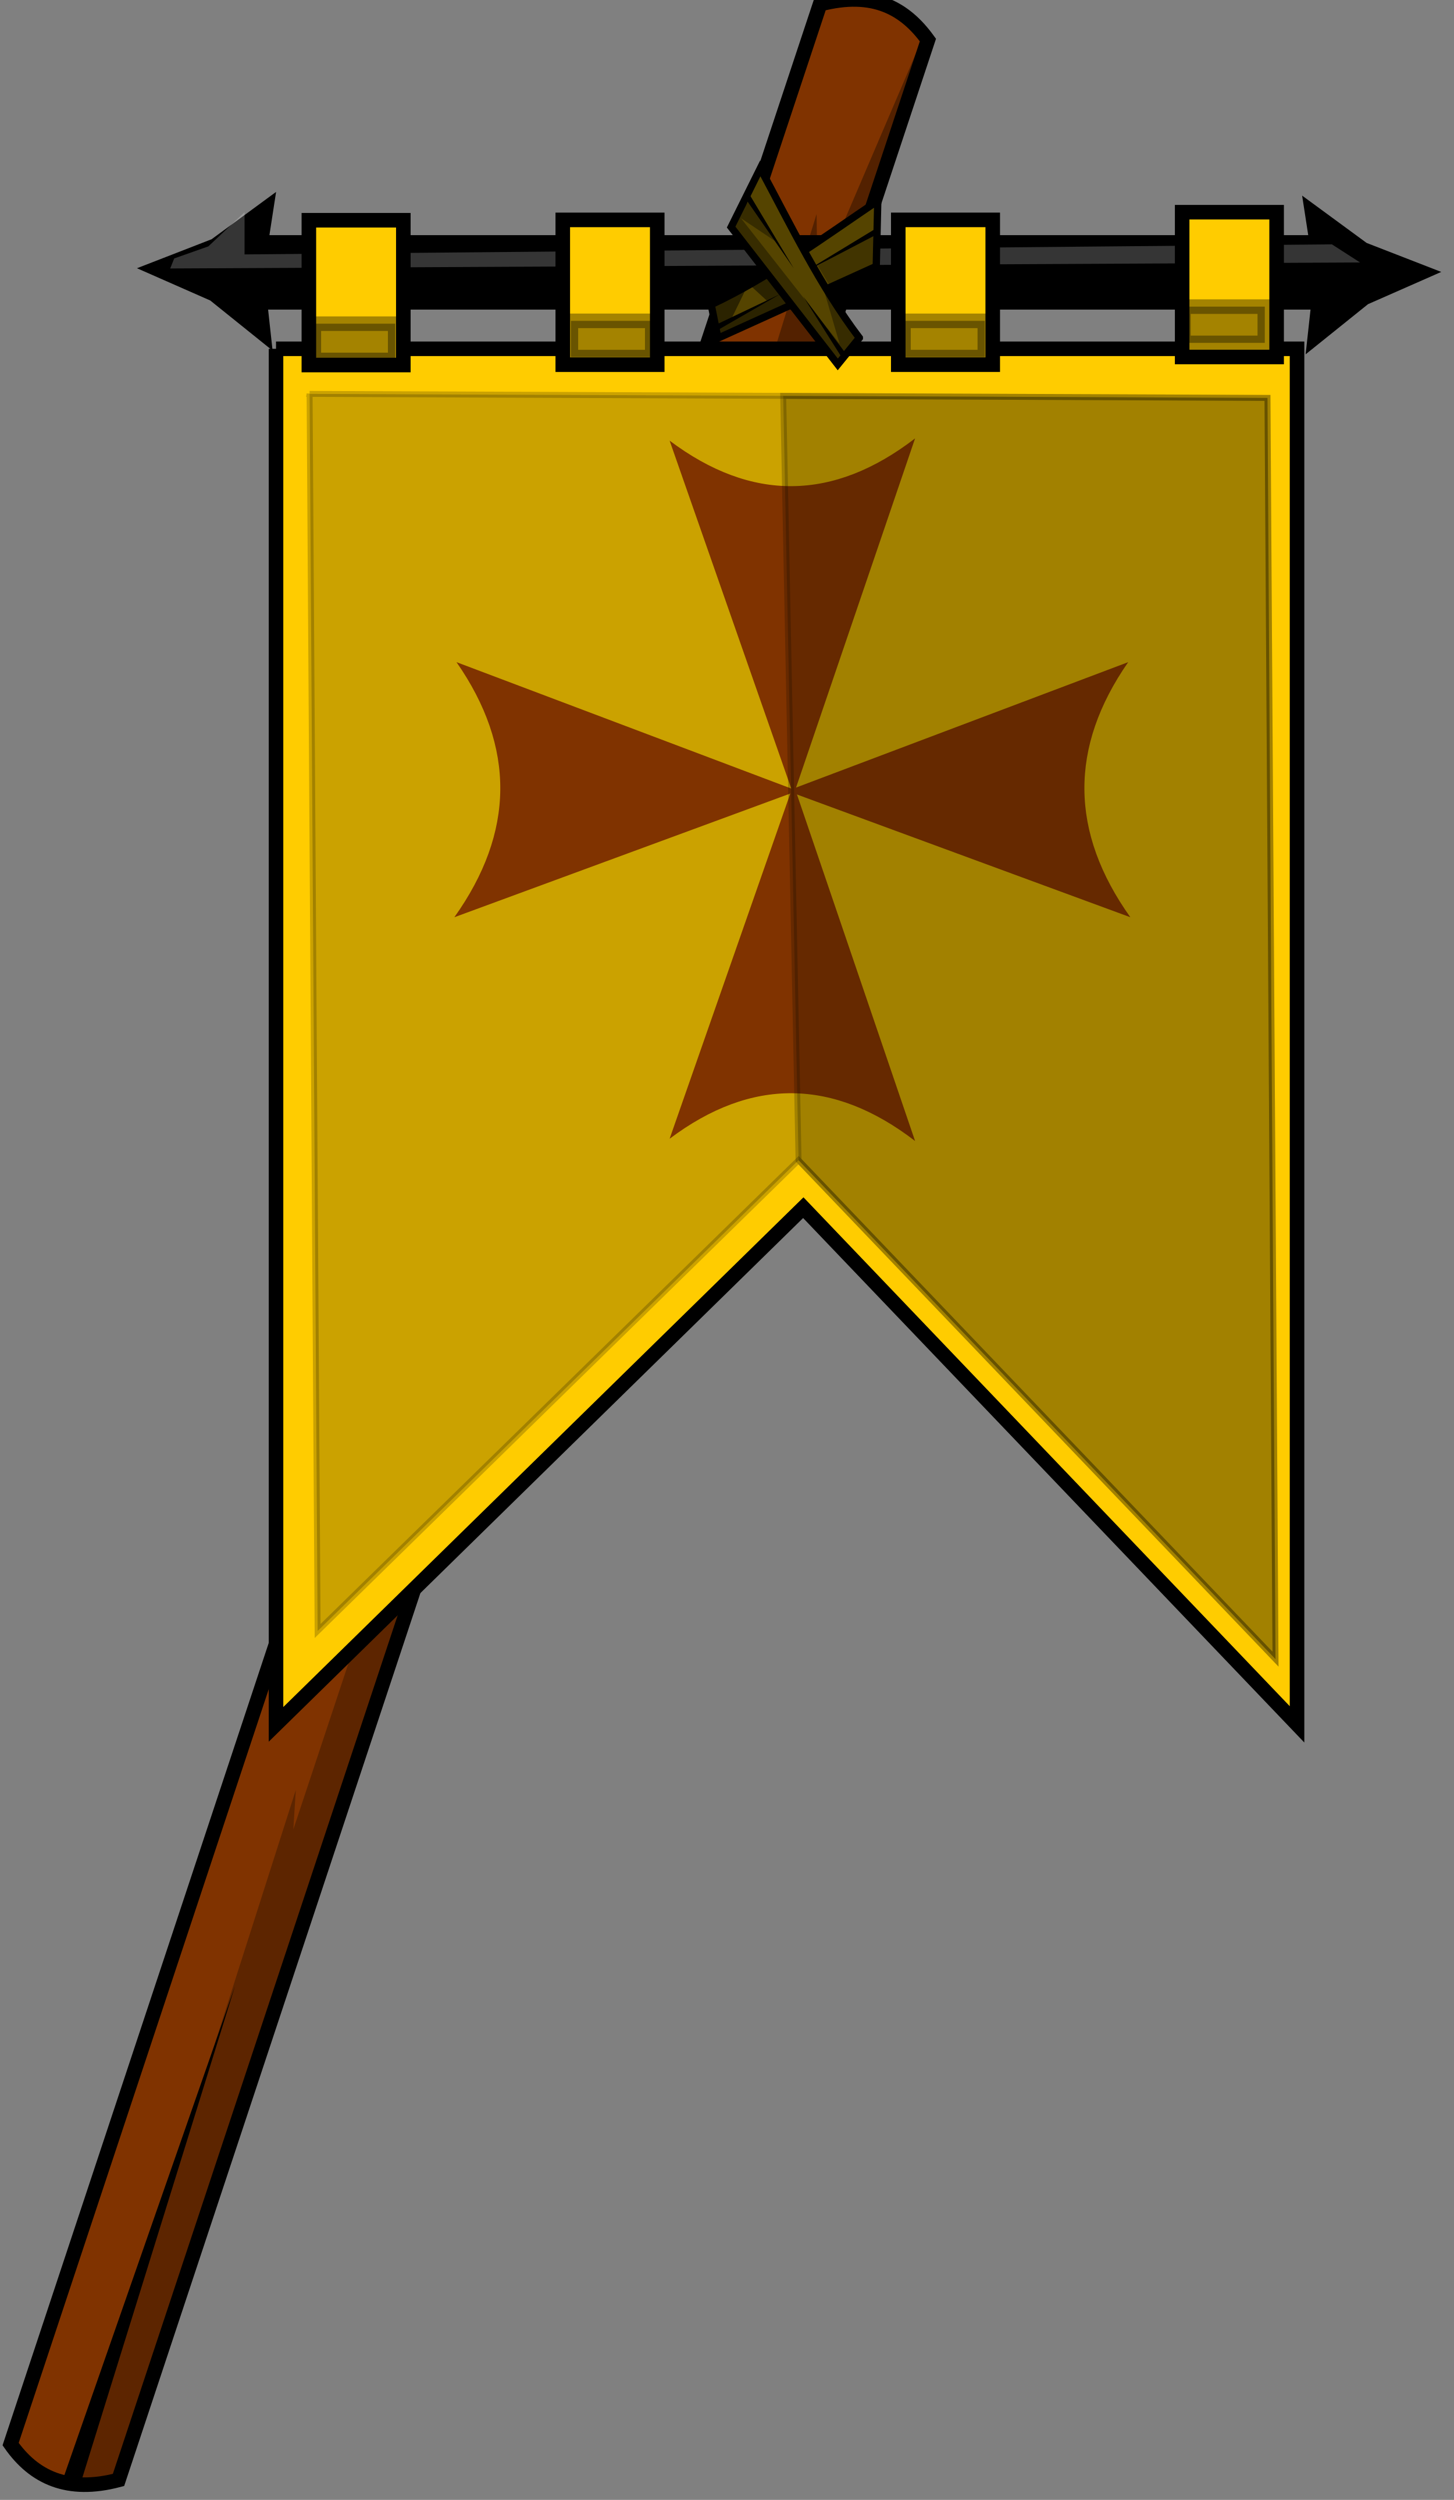 <?xml version="1.0" encoding="UTF-8" standalone="no"?>
<!-- Created with Inkscape (http://www.inkscape.org/) -->

<svg
   xmlns:dc="http://purl.org/dc/elements/1.1/"
   xmlns:cc="http://creativecommons.org/ns#"
   xmlns:rdf="http://www.w3.org/1999/02/22-rdf-syntax-ns#"
   xmlns:svg="http://www.w3.org/2000/svg"
   xmlns="http://www.w3.org/2000/svg"
   xmlns:sodipodi="http://sodipodi.sourceforge.net/DTD/sodipodi-0.dtd"
   xmlns:inkscape="http://www.inkscape.org/namespaces/inkscape"
   width="399.638"
   height="686.701"
   id="svg4258"
   version="1.1"
   inkscape:version="0.48.3.1 r9886"
   sodipodi:docname="bandera-medieval.svg">
  <rect width="100%" height="100%" fill="#808080" stroke="none"/>
  <defs
     id="defs4260" />
  <sodipodi:namedview
     id="base"
     pagecolor="#ffffff"
     bordercolor="#666666"
     borderopacity="1.0"
     inkscape:pageopacity="0.0"
     inkscape:pageshadow="2"
     inkscape:zoom="0.35"
     inkscape:cx="199.81899"
     inkscape:cy="343.35029"
     inkscape:document-units="px"
     inkscape:current-layer="layer1"
     showgrid="false"
     inkscape:window-width="469"
     inkscape:window-height="434"
     inkscape:window-x="1325"
     inkscape:window-y="24"
     inkscape:window-maximized="0"
     fit-margin-top="0"
     fit-margin-left="0"
     fit-margin-right="0"
     fit-margin-bottom="0" />
  <g
     inkscape:label="Capa 1"
     inkscape:groupmode="layer"
     id="layer1"
     transform="translate(-150.181,-189.012)">
    <g
       transform="matrix(4,0,0,4,-9208.834,-4385.867)"
       id="g16894">
      <g
         transform="matrix(0.949,0.315,-0.315,0.949,538.853,-504.341)"
         id="g12519-8">
        <path
           inkscape:connector-curvature="0"
           style="color:#000000;fill:#803300;fill-opacity:1;fill-rule:nonzero;stroke:#000000;stroke-width:1px;stroke-linecap:butt;stroke-linejoin:miter;stroke-miterlimit:4;stroke-opacity:1;stroke-dasharray:none;stroke-dashoffset:0;marker:none;visibility:visible;display:inline;overflow:visible;enable-background:accumulate"
           d="m 2282.155,979.421 c 3.198,-2.078 5.651,-1.551 7.812,0 l 0,176.563 c -3.027,1.972 -5.566,1.668 -7.812,0 l 0,-176.563 z"
           id="rect11602-9"
           sodipodi:nodetypes="ccccc" />
        <path
           inkscape:connector-curvature="0"
           style="opacity:0.348;color:#000000;fill:#000000;fill-opacity:1;fill-rule:nonzero;stroke:none;stroke-width:1;marker:none;visibility:visible;display:inline;overflow:visible;enable-background:accumulate"
           d="m 2286.862,1011.924 -0.391,-18.75 1.562,4.492 1.562,-18.555 0.195,33.008 -2.93,-0.195 z"
           id="path11795-6" />
        <path
           inkscape:connector-curvature="0"
           style="color:#000000;fill:#000000;fill-opacity:1;fill-rule:nonzero;stroke:none;stroke-width:1;marker:none;visibility:visible;display:inline;overflow:visible;enable-background:accumulate"
           d="m 2286.327,1157.174 0.552,-35.908 0.691,35.908 -1.243,0 z"
           id="path11767-4" />
        <path
           inkscape:connector-curvature="0"
           style="opacity:0.275;color:#000000;fill:#000000;fill-opacity:1;fill-rule:nonzero;stroke:none;stroke-width:1;marker:none;visibility:visible;display:inline;overflow:visible;enable-background:accumulate"
           d="m 2287.156,1156.897 -0.552,-49.718 0.691,2.624 0,-34.803 -5.11,4.558 -0.691,-3.867 4.834,-4.558 3.729,3.729 -0.414,80.931 -2.486,1.105 z"
           id="path11780-3" />
      </g>
      <g
         transform="translate(217.763,180.06)"
         id="g12525-3">
        <path
           sodipodi:type="star"
           style="color:#000000;fill:#000000;fill-opacity:1;fill-rule:nonzero;stroke:#000000;stroke-width:0.852px;stroke-linecap:butt;stroke-linejoin:miter;stroke-miterlimit:4;stroke-opacity:1;stroke-dasharray:none;stroke-dashoffset:0;marker:none;visibility:visible;display:inline;overflow:visible;enable-background:accumulate"
           id="path11565-8-3"
           sodipodi:sides="3"
           sodipodi:cx="2255.0781"
           sodipodi:cy="789.01636"
           sodipodi:r1="24.472586"
           sodipodi:r2="9.4402657"
           sodipodi:arg1="1.0714496"
           sodipodi:arg2="2.1186472"
           inkscape:flatsided="false"
           inkscape:rounded="0"
           inkscape:randomized="0"
           d="m 2266.797,810.501 -16.636,-13.426 -19.548,-8.652 19.945,-7.694 17.267,-12.603 -3.309,21.12 z"
           transform="matrix(-0.246,-5.2893e-4,-5.2893e-4,0.246,2769.898,789.568)" />
        <path
           sodipodi:type="star"
           style="color:#000000;fill:#000000;fill-opacity:1;fill-rule:nonzero;stroke:#000000;stroke-width:0.852px;stroke-linecap:butt;stroke-linejoin:miter;stroke-miterlimit:4;stroke-opacity:1;stroke-dasharray:none;stroke-dashoffset:0;marker:none;visibility:visible;display:inline;overflow:visible;enable-background:accumulate"
           id="path11565-86"
           sodipodi:sides="3"
           sodipodi:cx="2255.0781"
           sodipodi:cy="789.01636"
           sodipodi:r1="24.472586"
           sodipodi:r2="9.4402657"
           sodipodi:arg1="1.0714496"
           sodipodi:arg2="2.1186472"
           inkscape:flatsided="false"
           inkscape:rounded="0"
           inkscape:randomized="0"
           d="m 2266.797,810.501 -16.636,-13.426 -19.548,-8.652 19.945,-7.694 17.267,-12.603 -3.309,21.12 z"
           transform="matrix(0.246,-5.2893e-4,5.2893e-4,0.246,1582.529,789.314)" />
        <rect
           style="color:#000000;fill:#000000;fill-opacity:1;fill-rule:nonzero;stroke:#000000;stroke-width:0.414px;stroke-linecap:butt;stroke-linejoin:miter;stroke-miterlimit:4;stroke-opacity:1;stroke-dasharray:none;stroke-dashoffset:0;marker:none;visibility:visible;display:inline;overflow:visible;enable-background:accumulate"
           id="rect11541-0"
           width="75.304"
           height="4.699"
           x="2138.223"
           y="980.015" />
        <path
           inkscape:connector-curvature="0"
           style="color:#000000;fill:#ffcc00;fill-opacity:1;fill-rule:nonzero;stroke:#000000;stroke-width:1px;stroke-linecap:butt;stroke-linejoin:miter;stroke-miterlimit:4;stroke-opacity:1;stroke-dasharray:none;stroke-dashoffset:0;marker:none;visibility:visible;display:inline;overflow:visible;enable-background:accumulate"
           d="m 2140.957,987.613 70.158,0 0,94.465 -33.927,-35.483 -36.231,35.483 0,-94.465 z"
           id="rect11488-4"
           sodipodi:nodetypes="cccccc" />
        <path
           inkscape:connector-curvature="0"
           style="opacity:0.21;fill:#ffffff;stroke:none"
           d="m 2133.961,981.408 2.348,-0.829 2.486,-2.348 0,2.9 74.716,-0.691 1.933,1.243 -81.759,0.414"
           id="path11793-8" />
        <rect
           style="color:#000000;fill:#ffcc00;fill-opacity:1;fill-rule:nonzero;stroke:#000000;stroke-width:1px;stroke-linecap:butt;stroke-linejoin:miter;stroke-miterlimit:4;stroke-opacity:1;stroke-dasharray:none;stroke-dashoffset:0;marker:none;visibility:visible;display:inline;overflow:visible;enable-background:accumulate"
           id="rect11495-8"
           width="6.491"
           height="9.944"
           x="2143.214"
           y="978.784" />
        <rect
           style="color:#000000;fill:#ffcc00;fill-opacity:1;fill-rule:nonzero;stroke:#000000;stroke-width:1px;stroke-linecap:butt;stroke-linejoin:miter;stroke-miterlimit:4;stroke-opacity:1;stroke-dasharray:none;stroke-dashoffset:0;marker:none;visibility:visible;display:inline;overflow:visible;enable-background:accumulate"
           id="rect11495-2-8"
           width="6.491"
           height="9.944"
           x="2203.221"
           y="978.232" />
        <rect
           style="color:#000000;fill:#ffcc00;fill-opacity:1;fill-rule:nonzero;stroke:#000000;stroke-width:1px;stroke-linecap:butt;stroke-linejoin:miter;stroke-miterlimit:4;stroke-opacity:1;stroke-dasharray:none;stroke-dashoffset:0;marker:none;visibility:visible;display:inline;overflow:visible;enable-background:accumulate"
           id="rect11495-2-0-9"
           width="6.491"
           height="9.944"
           x="2160.661"
           y="978.761" />
        <rect
           style="color:#000000;fill:#ffcc00;fill-opacity:1;fill-rule:nonzero;stroke:#000000;stroke-width:1px;stroke-linecap:butt;stroke-linejoin:miter;stroke-miterlimit:4;stroke-opacity:1;stroke-dasharray:none;stroke-dashoffset:0;marker:none;visibility:visible;display:inline;overflow:visible;enable-background:accumulate"
           id="rect11495-2-0-6-7"
           width="6.491"
           height="9.944"
           x="2183.714"
           y="978.76" />
        <path
           inkscape:connector-curvature="0"
           style="opacity:0.206;color:#000000;fill:#000000;fill-opacity:1;fill-rule:nonzero;stroke:#000000;stroke-width:0.408px;stroke-linecap:butt;stroke-linejoin:miter;stroke-miterlimit:4;stroke-opacity:1;stroke-dashoffset:0;marker:none;visibility:visible;display:inline;overflow:visible;enable-background:accumulate"
           d="m 2143.264,990.709 65.82,0.276 0.552,86.616 -32.773,-34.264 -33.047,32.33 -0.552,-84.959 z"
           id="rect11488-1-7"
           sodipodi:nodetypes="cccccc" />
        <g
           id="g12148-6"
           transform="matrix(0.155,0,0,0.161,1765.941,771.538)"
           style="fill:#803300">
          <g
             transform="translate(-13.141,0)"
             id="g12116-4"
             style="fill:#803300">
            <path
               inkscape:connector-curvature="0"
               style="color:#000000;fill:#803300;fill-opacity:1;fill-rule:nonzero;stroke:none;stroke-width:1;marker:none;visibility:visible;display:inline;overflow:visible;enable-background:accumulate"
               d="M 2662.009,1532.421 2607.09,1381.259 c 36.27,26.202 72.539,25.874 108.809,-0.957 l -53.89,152.12 z"
               id="path12006-30"
               sodipodi:nodetypes="cccc" />
            <path
               inkscape:connector-curvature="0"
               style="color:#000000;fill:#803300;fill-opacity:1;fill-rule:nonzero;stroke:none;stroke-width:1;marker:none;visibility:visible;display:inline;overflow:visible;enable-background:accumulate"
               d="m 2662.009,1527.865 -54.919,151.163 c 36.27,-26.202 72.539,-25.874 108.809,0.957 l -53.89,-152.12 z"
               id="path12006-2-3"
               sodipodi:nodetypes="cccc" />
          </g>
          <g
             id="g12116-9-0"
             transform="matrix(0,1,-1,0,4178.496,-1131.351)"
             style="fill:#803300">
            <path
               inkscape:connector-curvature="0"
               style="color:#000000;fill:#803300;fill-opacity:1;fill-rule:nonzero;stroke:none;stroke-width:1;marker:none;visibility:visible;display:inline;overflow:visible;enable-background:accumulate"
               d="M 2662.009,1532.421 2607.09,1381.259 c 36.27,26.202 72.539,25.874 108.809,-0.957 l -53.89,152.12 z"
               id="path12006-3-9"
               sodipodi:nodetypes="cccc" />
            <path
               inkscape:connector-curvature="0"
               style="color:#000000;fill:#803300;fill-opacity:1;fill-rule:nonzero;stroke:none;stroke-width:1;marker:none;visibility:visible;display:inline;overflow:visible;enable-background:accumulate"
               d="m 2662.009,1527.865 -54.919,151.163 c 36.27,-26.202 72.539,-25.874 108.809,0.957 l -53.89,-152.12 z"
               id="path12006-2-9-2"
               sodipodi:nodetypes="cccc" />
          </g>
        </g>
        <path
           inkscape:connector-curvature="0"
           style="opacity:0.206;color:#000000;fill:#000000;fill-opacity:1;fill-rule:nonzero;stroke:#000000;stroke-width:0.408px;stroke-linecap:butt;stroke-linejoin:miter;stroke-miterlimit:4;stroke-opacity:1;stroke-dashoffset:0;marker:none;visibility:visible;display:inline;overflow:visible;enable-background:accumulate"
           d="m 2175.807,990.846 33.277,0.14 0.552,86.616 -32.773,-34.264 -1.056,-52.492 z"
           id="rect11488-1-5-5"
           sodipodi:nodetypes="ccccc" />
        <rect
           style="opacity:0.356;color:#000000;fill:#000000;fill-opacity:1;fill-rule:nonzero;stroke:#000000;stroke-width:1px;stroke-linecap:butt;stroke-linejoin:miter;stroke-miterlimit:4;stroke-opacity:1;stroke-dasharray:none;stroke-dashoffset:0;marker:none;visibility:visible;display:inline;overflow:visible;enable-background:accumulate"
           id="rect12281-40"
           width="5.591"
           height="2.49"
           x="2143.555"
           y="985.888" />
        <rect
           style="opacity:0.356;color:#000000;fill:#000000;fill-opacity:1;fill-rule:nonzero;stroke:#000000;stroke-width:1px;stroke-linecap:butt;stroke-linejoin:miter;stroke-miterlimit:4;stroke-opacity:1;stroke-dasharray:none;stroke-dashoffset:0;marker:none;visibility:visible;display:inline;overflow:visible;enable-background:accumulate"
           id="rect12281-4-5"
           width="5.591"
           height="2.49"
           x="2161.218"
           y="985.693" />
        <rect
           style="opacity:0.356;color:#000000;fill:#000000;fill-opacity:1;fill-rule:nonzero;stroke:#000000;stroke-width:1px;stroke-linecap:butt;stroke-linejoin:miter;stroke-miterlimit:4;stroke-opacity:1;stroke-dasharray:none;stroke-dashoffset:0;marker:none;visibility:visible;display:inline;overflow:visible;enable-background:accumulate"
           id="rect12281-1-9"
           width="5.591"
           height="2.49"
           x="2184.07"
           y="985.693" />
        <rect
           style="opacity:0.356;color:#000000;fill:#000000;fill-opacity:1;fill-rule:nonzero;stroke:#000000;stroke-width:1px;stroke-linecap:butt;stroke-linejoin:miter;stroke-miterlimit:4;stroke-opacity:1;stroke-dasharray:none;stroke-dashoffset:0;marker:none;visibility:visible;display:inline;overflow:visible;enable-background:accumulate"
           id="rect12281-3-4"
           width="5.591"
           height="2.49"
           x="2203.308"
           y="984.717" />
      </g>
      <g
         transform="matrix(0.971,0.24,-0.24,0.971,416.258,-363.359)"
         id="g12506-6">
        <g
           id="g11631-9"
           transform="matrix(0.5,0,0,0.5,1082.174,435.157)">
          <path
             inkscape:connector-curvature="0"
             sodipodi:nodetypes="ccccc"
             transform="translate(0,308.268)"
             id="path11605-2"
             d="m 2397.412,841.165 c 6.919,-5.606 12.74,-12.624 18.799,-19.336 l 1.953,8.789 -18.75,14.795 -2.002,-4.248 z"
             style="fill:#554400;stroke:#000000;stroke-width:1px;stroke-linecap:butt;stroke-linejoin:miter;stroke-opacity:1" />
          <path
             inkscape:connector-curvature="0"
             transform="translate(0,308.268)"
             id="path11607-2"
             d="m 2398.633,843.753 7.617,-6.25 -7.275,6.982 -0.342,-0.732 z"
             style="fill:#000000;stroke:none" />
          <path
             inkscape:connector-curvature="0"
             sodipodi:nodetypes="cccc"
             id="path11607-9-47"
             d="m 2417.187,1134.613 -8.74,7.715 8.398,-8.447 0.342,0.732 z"
             style="fill:#000000;stroke:none" />
        </g>
        <g
           transform="matrix(-0.5,0,0,0.5,3490.014,434.933)"
           id="g11631-2-7">
          <path
             inkscape:connector-curvature="0"
             sodipodi:nodetypes="ccccc"
             transform="translate(0,308.268)"
             id="path11605-6-5"
             d="m 2397.412,841.165 c 6.919,-5.606 12.74,-12.624 18.799,-19.336 l 1.953,8.789 -18.75,14.795 -2.002,-4.248 z"
             style="fill:#554400;stroke:#000000;stroke-width:1px;stroke-linecap:butt;stroke-linejoin:miter;stroke-opacity:1" />
          <path
             inkscape:connector-curvature="0"
             transform="translate(0,308.268)"
             id="path11607-6-4"
             d="m 2398.633,843.753 7.617,-6.25 -7.275,6.982 -0.342,-0.732 z"
             style="fill:#000000;stroke:none" />
          <path
             inkscape:connector-curvature="0"
             sodipodi:nodetypes="cccc"
             id="path11607-9-4-8"
             d="m 2417.187,1134.613 -8.74,7.715 8.398,-8.447 0.342,0.732 z"
             style="fill:#000000;stroke:none" />
        </g>
        <path
           inkscape:connector-curvature="0"
           style="opacity:0.489;color:#000000;fill:#000000;fill-opacity:1;fill-rule:nonzero;stroke:none;stroke-width:1;marker:none;visibility:visible;display:inline;overflow:visible;enable-background:accumulate"
           d="m 2281.051,1009.947 1.855,-1.538 -0.44,2.051 2.124,-1.733 -1.294,-0.708 0.977,-0.928 1.831,1.489 -4.297,3.345 -0.757,-1.978 z"
           id="path11667-1" />
        <path
           inkscape:connector-curvature="0"
           style="opacity:0.348;color:#000000;fill:#000000;fill-opacity:1;fill-rule:nonzero;stroke:none;stroke-width:1;marker:none;visibility:visible;display:inline;overflow:visible;enable-background:accumulate"
           d="m 2290.133,1011.582 1.367,-2.1 -3.32,-2.393 1.904,3.272 -8.643,-6.738 2.686,0.977 -2.393,-2.344 -0.977,2.002 9.375,7.324 z"
           id="path11680-2" />
        <path
           inkscape:connector-curvature="0"
           style="opacity:0.232;color:#000000;fill:#000000;fill-opacity:1;fill-rule:nonzero;stroke:none;stroke-width:1;marker:none;visibility:visible;display:inline;overflow:visible;enable-background:accumulate"
           d="m 2287.35,1005.528 3.272,-3.223 0.537,2.295 -2.783,1.953 -1.025,-1.025 z"
           id="path11693-8" />
      </g>
    </g>
  </g>
</svg>
